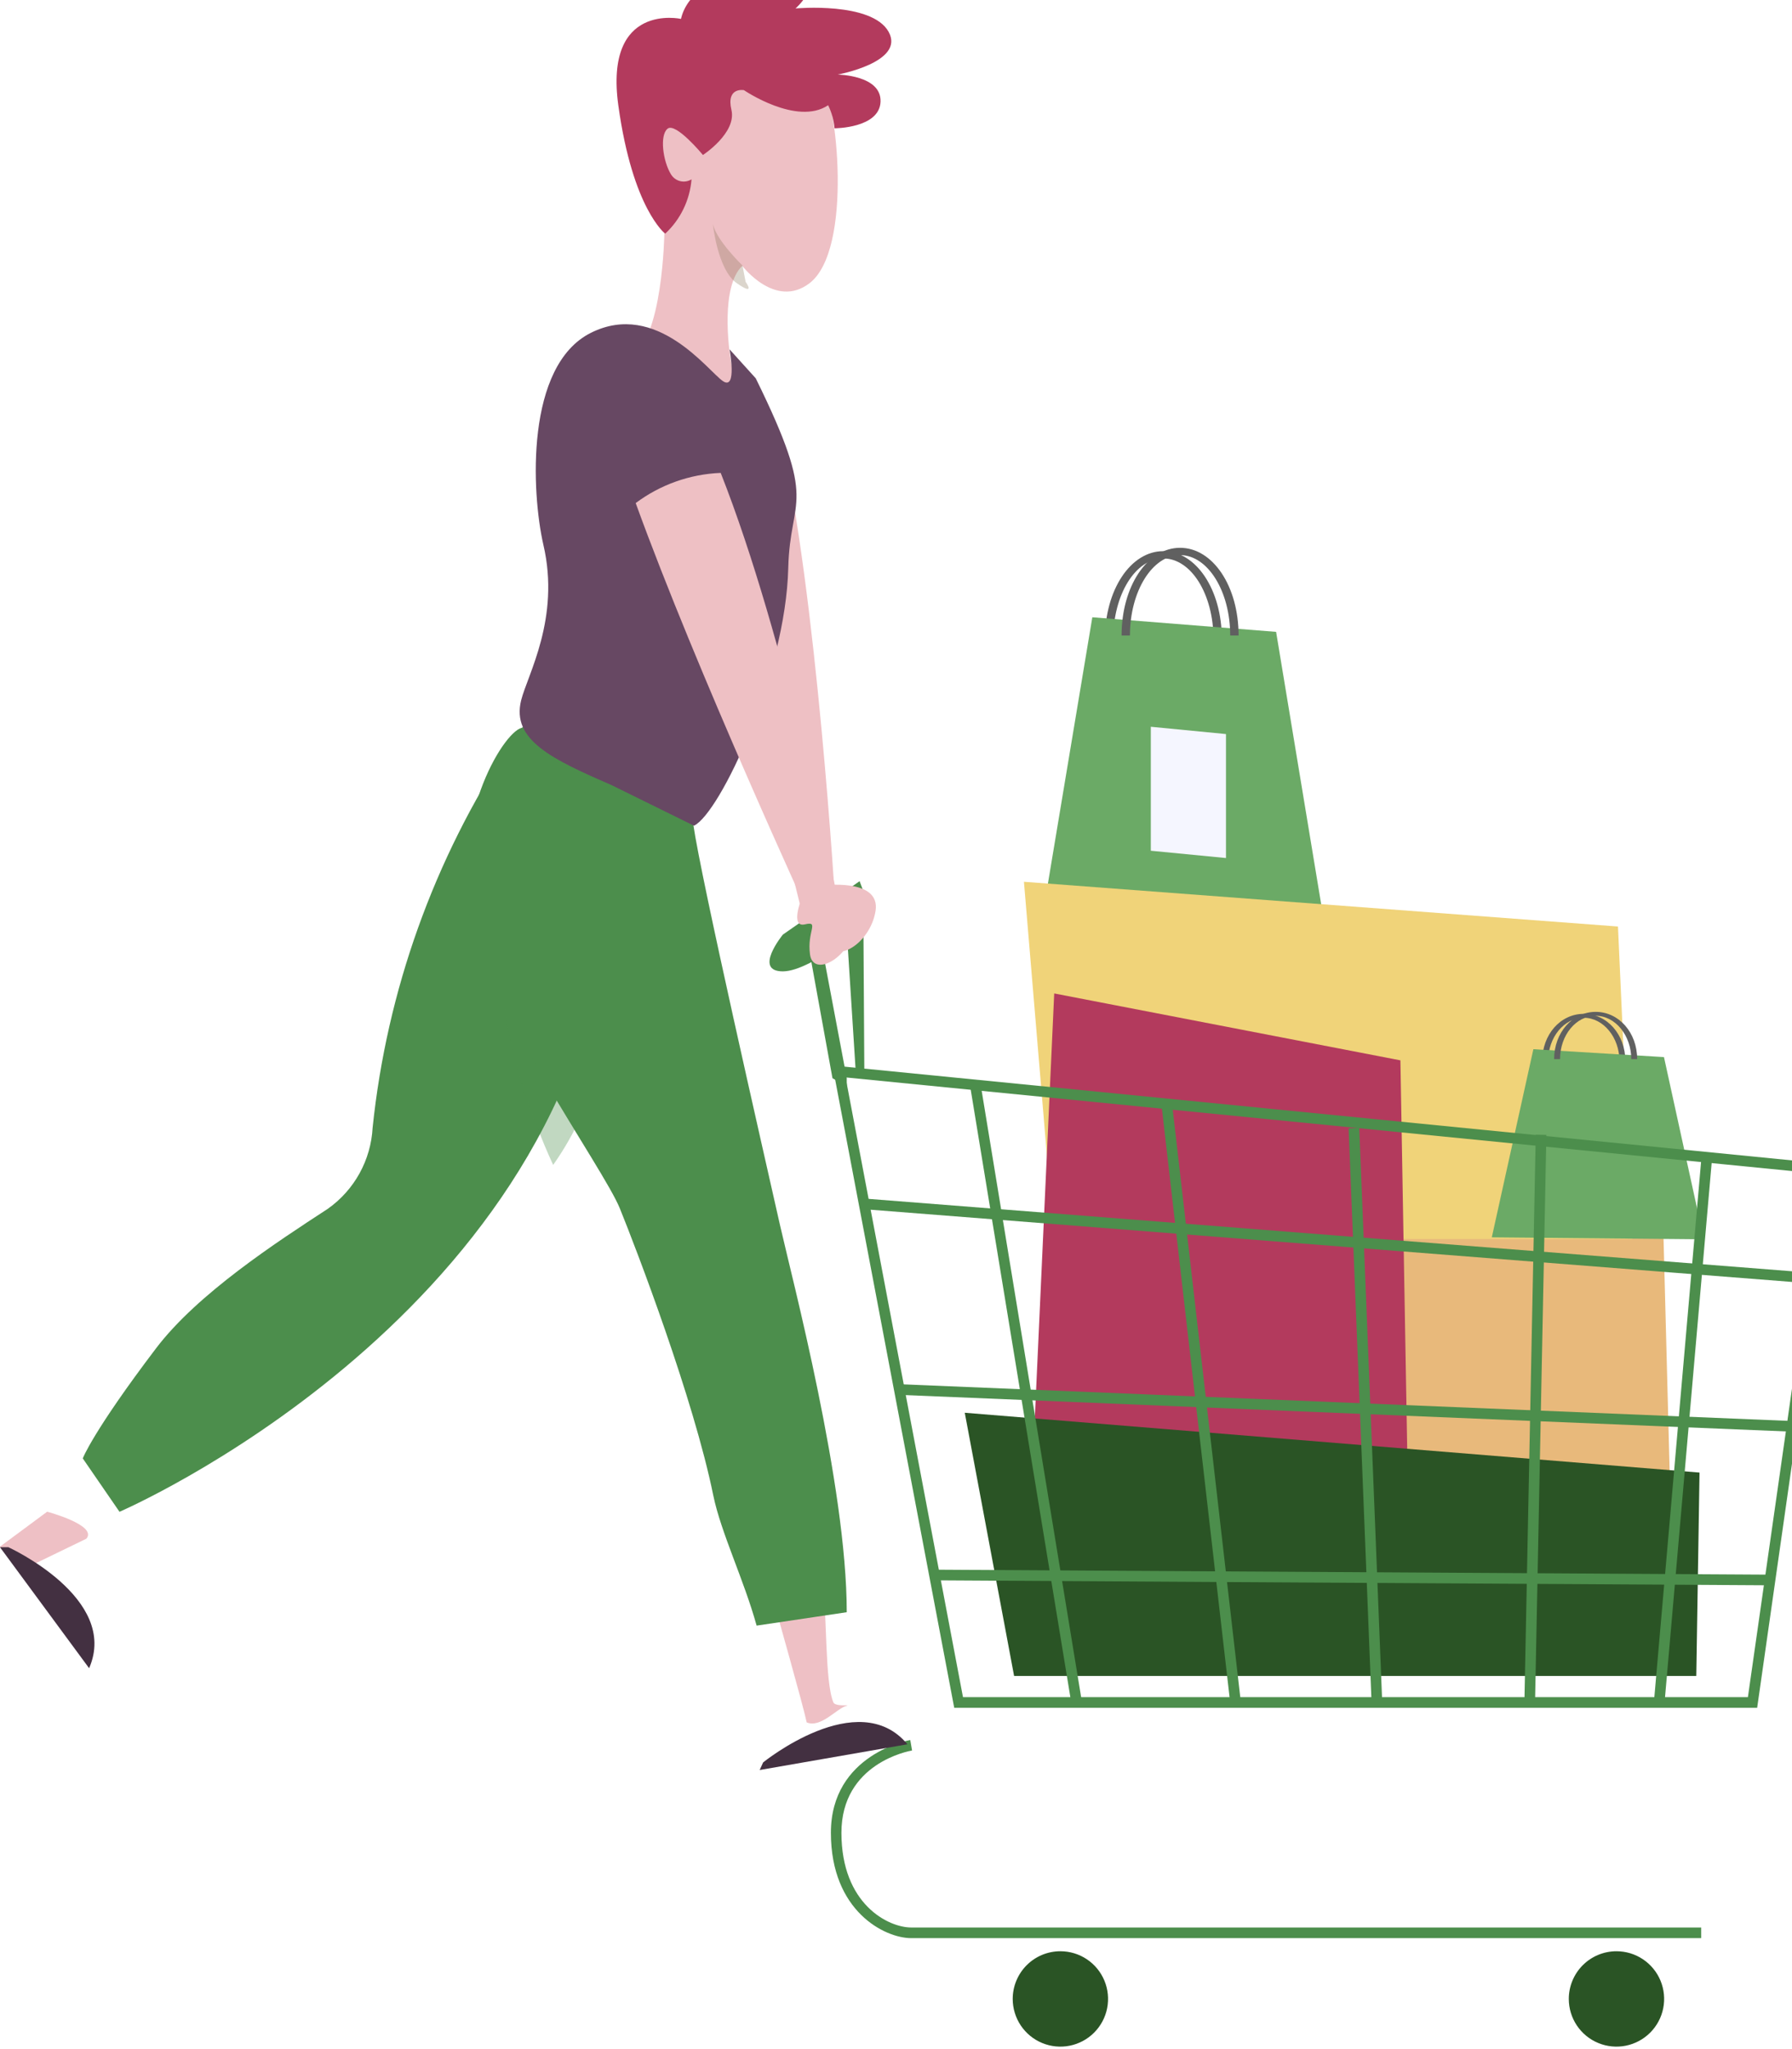<svg width="126" height="144" viewBox="0 0 126 144" fill="none" xmlns="http://www.w3.org/2000/svg">
<g clip-path="url(#clip0_4271_9123)">
<path d="M58.742 63.685L56.595 64.959C56.595 64.959 51.907 46.461 49.836 34.051C52.212 32.853 53.299 30.284 54.843 30.491C57.426 41.517 58.742 63.685 58.742 63.685Z" fill="#EEC0C4"/>
<path d="M6.072 108.133L1.369 110.411L-0.016 108.701L3.315 106.235C3.315 106.235 6.882 107.184 6.072 108.133Z" fill="#EEC0C5"/>
<path d="M0.587 108.729C0.587 108.729 8.42 112.302 6.266 117.233L-0.002 108.729" fill="#433041"/>
<path d="M35.847 52.306C30.511 60.379 27.202 69.621 26.2 79.246C26.14 80.374 25.824 81.474 25.277 82.462C24.73 83.451 23.966 84.302 23.042 84.953C19.462 87.286 13.9 90.901 10.978 94.745C6.525 100.611 5.819 102.488 5.819 102.488L8.402 106.241C8.402 106.241 39.22 92.972 42.745 64.897C46.27 36.821 35.847 52.306 35.847 52.306Z" fill="#4C8E4C"/>
<g style="mix-blend-mode:multiply" opacity="0.35">
<path d="M38.894 81.864C38.894 81.864 32.093 67.556 37.509 64.273C42.925 60.991 45.203 72.951 38.894 81.864Z" fill="#4C8E4C"/>
</g>
<path d="M59.539 119.87C58.846 120.037 57.718 121.463 56.72 121.041C56.471 119.836 54.643 113.423 54.165 111.685L57.835 111.186C58.161 113.367 57.988 118.187 58.597 119.635C58.736 119.96 59.878 119.78 59.539 119.87Z" fill="#EEC0C5"/>
<path d="M36.78 51.136C41.732 51.136 47.044 46.108 47.044 46.108C47.044 46.108 47.577 49.848 48.747 57.937C49.294 61.759 53.699 81.012 54.842 86.088C55.694 89.849 59.537 104.385 59.537 113.298L53.2 114.24C52.314 111.034 50.693 107.709 50.153 105.092C48.768 98.284 44.745 87.778 43.581 84.918C42.418 82.058 34.204 70.7 33.027 64.273C31.732 57.196 35.596 51.136 36.78 51.136Z" fill="#4C8E4C"/>
<path d="M79.041 55.173C79.143 55.072 79.273 55.005 79.415 54.982C79.556 54.958 79.701 54.979 79.83 55.042C79.952 55.108 80.051 55.209 80.114 55.333C80.134 55.392 80.15 55.452 80.163 55.513C80.17 55.572 80.17 55.633 80.163 55.693C80.087 55.589 80.017 55.492 79.948 55.409C79.88 55.331 79.801 55.263 79.713 55.208C79.498 55.127 79.263 55.115 79.041 55.173Z" fill="#6C543B"/>
<path d="M77.69 44.924H78.272C78.272 41.8 79.83 39.245 81.796 39.245C83.763 39.245 85.322 41.779 85.322 44.903H85.91C85.91 41.44 84.103 38.732 81.796 38.732C79.49 38.732 77.69 41.461 77.69 44.924Z" fill="#606060"/>
<path d="M72.697 67.992L93.674 68.248L89.726 44.404L76.804 43.379L72.697 67.992Z" fill="#6BAA66"/>
<path d="M78.861 44.66H79.449C79.449 41.544 81.028 39.009 82.974 39.009C84.92 39.009 86.499 41.544 86.499 44.66H87.088C87.088 41.198 85.28 38.497 82.974 38.497C80.668 38.497 78.861 41.205 78.861 44.66Z" fill="#606060"/>
<path d="M86.201 51.586L80.917 51.073V59.785L86.201 60.298V51.586Z" fill="#F5F6FF"/>
<path d="M117.531 108.533L116.956 86.573L92.614 83.429L93.84 108.533H117.531Z" fill="#E8B97B"/>
<path d="M114.754 87.072L113.764 65.111L71.996 61.967L74.102 87.072H114.754Z" fill="#F0D379"/>
<path d="M99.041 107.377L98.466 74.516L74.124 69.814L72.461 106.22L99.041 107.377Z" fill="#B33A5D"/>
<path d="M119.27 117.779H71.304L67.835 99.281L119.498 103.485L119.27 117.779Z" fill="#2A5425"/>
<path d="M108.438 74.564H108.854C108.854 72.888 109.983 71.524 111.361 71.524C112.739 71.524 113.868 72.909 113.868 74.564H114.283C114.283 72.701 113.002 71.247 111.361 71.247C109.719 71.247 108.438 72.701 108.438 74.564Z" fill="#606060"/>
<path d="M104.892 86.954L119.803 87.092L116.998 74.287L107.815 73.733L104.892 86.954Z" fill="#6BAA66"/>
<path d="M109.275 74.426H109.691C109.691 72.75 110.813 71.385 112.198 71.385C113.583 71.385 114.698 72.771 114.698 74.426H115.113C115.113 72.57 113.832 71.109 112.198 71.109C110.563 71.109 109.275 72.57 109.275 74.426Z" fill="#606060"/>
<path d="M53.209 29.369C53.209 29.369 51.672 26.779 51.436 25.609C51.201 24.438 50.688 20.11 52.191 18.683C52.191 18.683 54.497 21.717 56.893 19.923C60.017 17.596 58.853 6.834 57.711 5.553C56.568 4.272 54.67 0.463 50.3 0.913C45.93 1.363 43.86 13.912 46.713 16.37C46.713 16.37 46.609 23.988 44.317 25.048C44.317 25.048 47.849 30.096 50.494 29.896C53.14 29.695 53.209 29.369 53.209 29.369Z" fill="#EEC0C5"/>
<g style="mix-blend-mode:multiply" opacity="0.29">
<path d="M52.426 19.805L52.204 18.656C52.204 18.656 50.383 16.904 50.127 15.754C50.127 15.754 50.445 18.96 51.816 19.909C53.188 20.858 52.426 19.805 52.426 19.805Z" fill="#826E4F"/>
</g>
<path d="M41.552 23.386C46.171 21.086 49.8 26.087 50.825 26.779C51.85 27.472 51.296 24.549 51.296 24.549L53.138 26.585C57.605 35.664 55.548 34.764 55.424 39.923C55.244 47.341 50.617 57.161 48.796 58.026L42.999 55.173C38.803 53.352 35.95 52.001 36.642 49.217C37.085 47.431 39.412 43.449 38.207 38.289C37.362 34.598 36.933 25.692 41.552 23.386Z" fill="#674863"/>
<path d="M58.679 9.016C58.679 9.016 61.844 9.016 61.913 7.146C61.982 5.276 58.9 5.241 58.9 5.241C58.9 5.241 63.665 4.369 62.481 2.236C61.297 0.103 55.936 0.594 55.936 0.594C55.936 0.594 57.792 -1.005 56.76 -2.488C55.729 -3.97 48.63 -2.079 47.882 1.328C47.882 1.328 42.466 0.123 43.477 7.416C44.489 14.708 46.774 16.419 46.774 16.419C47.846 15.423 48.505 14.061 48.623 12.603C48.504 12.676 48.371 12.725 48.233 12.746C48.095 12.768 47.954 12.761 47.818 12.727C47.683 12.693 47.555 12.631 47.444 12.547C47.332 12.463 47.239 12.357 47.169 12.236C46.615 11.329 46.365 9.507 46.94 9.043C47.515 8.579 49.426 10.892 49.426 10.892C49.426 10.892 51.809 9.341 51.428 7.721C51.047 6.1 52.307 6.335 52.307 6.335C52.307 6.335 56.026 8.87 58.229 7.395C58.477 7.903 58.63 8.452 58.679 9.016Z" fill="#B33A5D"/>
<path d="M110.306 140.481C110.307 141.144 110.505 141.792 110.874 142.342C111.243 142.892 111.767 143.321 112.38 143.573C112.993 143.826 113.666 143.891 114.316 143.761C114.966 143.631 115.562 143.311 116.03 142.842C116.499 142.373 116.817 141.776 116.946 141.126C117.075 140.476 117.008 139.802 116.754 139.19C116.5 138.578 116.07 138.055 115.519 137.687C114.968 137.319 114.321 137.123 113.658 137.123C113.217 137.123 112.781 137.21 112.374 137.378C111.966 137.547 111.597 137.795 111.285 138.107C110.974 138.419 110.727 138.789 110.559 139.197C110.391 139.604 110.305 140.041 110.306 140.481Z" fill="#2A5425"/>
<path d="M71.206 140.481C71.208 141.144 71.406 141.792 71.775 142.342C72.144 142.892 72.668 143.321 73.28 143.573C73.893 143.826 74.567 143.891 75.216 143.761C75.866 143.631 76.463 143.311 76.931 142.842C77.399 142.373 77.718 141.776 77.846 141.126C77.975 140.476 77.908 139.802 77.654 139.19C77.4 138.578 76.971 138.055 76.42 137.687C75.869 137.319 75.221 137.123 74.558 137.123C74.118 137.123 73.681 137.21 73.274 137.378C72.867 137.547 72.497 137.795 72.186 138.107C71.874 138.419 71.628 138.789 71.46 139.197C71.291 139.604 71.206 140.041 71.206 140.481Z" fill="#2A5425"/>
<path d="M67.094 120.016H123.55L129 81.843L58.534 74.876L67.094 120.016ZM122.899 119.268H67.71L59.455 75.714L128.155 82.508L122.899 119.268Z" fill="#4C8E4C"/>
<path d="M64.067 136.202H119.615V135.454H64.067C62.467 135.454 59.163 133.826 59.163 128.798C59.163 123.909 63.921 123.05 64.129 123.016L64.004 122.282C63.949 122.282 58.422 123.272 58.422 128.798C58.422 134.325 62.224 136.202 64.067 136.202Z" fill="#4C8E4C"/>
<path d="M119.644 81.222L120.389 81.287L117.039 119.646L116.294 119.581L119.644 81.222Z" fill="#4C8E4C"/>
<path d="M107.983 79.741L108.73 79.756L107.933 119.612L107.185 119.597L107.983 79.741Z" fill="#4C8E4C"/>
<path d="M95.573 79.265L97.197 119.883L96.449 119.913L94.825 79.295L95.573 79.265Z" fill="#4C8E4C"/>
<path d="M82.401 77.483L87.24 119.562L86.497 119.647L81.658 77.569L82.401 77.483Z" fill="#4C8E4C"/>
<path d="M68.975 76.355L76.064 119.552L75.326 119.673L68.237 76.476L68.975 76.355Z" fill="#4C8E4C"/>
<path d="M60.834 84.232L127.494 89.455L127.436 90.2L60.775 84.978L60.834 84.232Z" fill="#4C8E4C"/>
<path d="M63.044 97.267L125.977 99.861L125.946 100.608L63.013 98.014L63.044 97.267Z" fill="#4C8E4C"/>
<path d="M65.632 110.309L124.469 110.658L124.464 111.406L65.627 111.057L65.632 110.309Z" fill="#4C8E4C"/>
<path d="M53.657 123.854C53.657 123.854 60.347 118.424 63.803 122.579L53.415 124.387" fill="#433041"/>
<path d="M42.433 24.632C43.167 24.369 43.818 23.455 44.309 23.69C46.498 24.383 48.686 28.227 50.674 33.233C48.513 33.319 46.429 34.058 44.697 35.353C42.55 29.549 41.325 25.02 42.433 24.632Z" fill="#674863"/>
<path d="M58.832 62.867L56.976 64.509C56.976 64.509 48.991 47.195 44.697 35.353C46.429 34.058 48.513 33.319 50.674 33.233C55.279 44.868 58.832 62.867 58.832 62.867Z" fill="#EEC0C4"/>
<path d="M59.537 75.769L57.896 67.085H56.954L58.533 75.769L59.537 76.351" fill="#4C8E4C"/>
<path d="M60.772 75.098L60.709 64.98L59.539 65.444L60.155 75.098H60.772Z" fill="#4C8E4C"/>
<path d="M61.416 64.509L60.44 61.925L55.045 65.679C55.045 65.679 52.932 68.262 55.045 68.262C57.157 68.262 61.416 64.509 61.416 64.509Z" fill="#4C8E4C"/>
<path d="M57.752 62.237C57.752 62.237 61.948 61.655 61.561 64.024C61.173 66.392 58.597 67.791 58.361 66.15C58.126 64.509 59.054 63.768 58.001 64.024C56.948 64.28 57.752 62.237 57.752 62.237Z" fill="#EEC0C4"/>
<path d="M56.346 63.172C56.346 63.172 60.502 62.597 60.155 64.959C59.809 67.32 57.191 68.726 56.956 67.085C56.72 65.444 57.648 64.71 56.596 64.959C55.543 65.208 56.346 63.172 56.346 63.172Z" fill="#EEC0C4"/>
</g>
<defs>
<clipPath id="clip0_4271_9123">
<rect width="126.001" height="143.833" fill="white" transform="matrix(-1 0 0 1 126 0)"/>
</clipPath>
</defs>
</svg>
